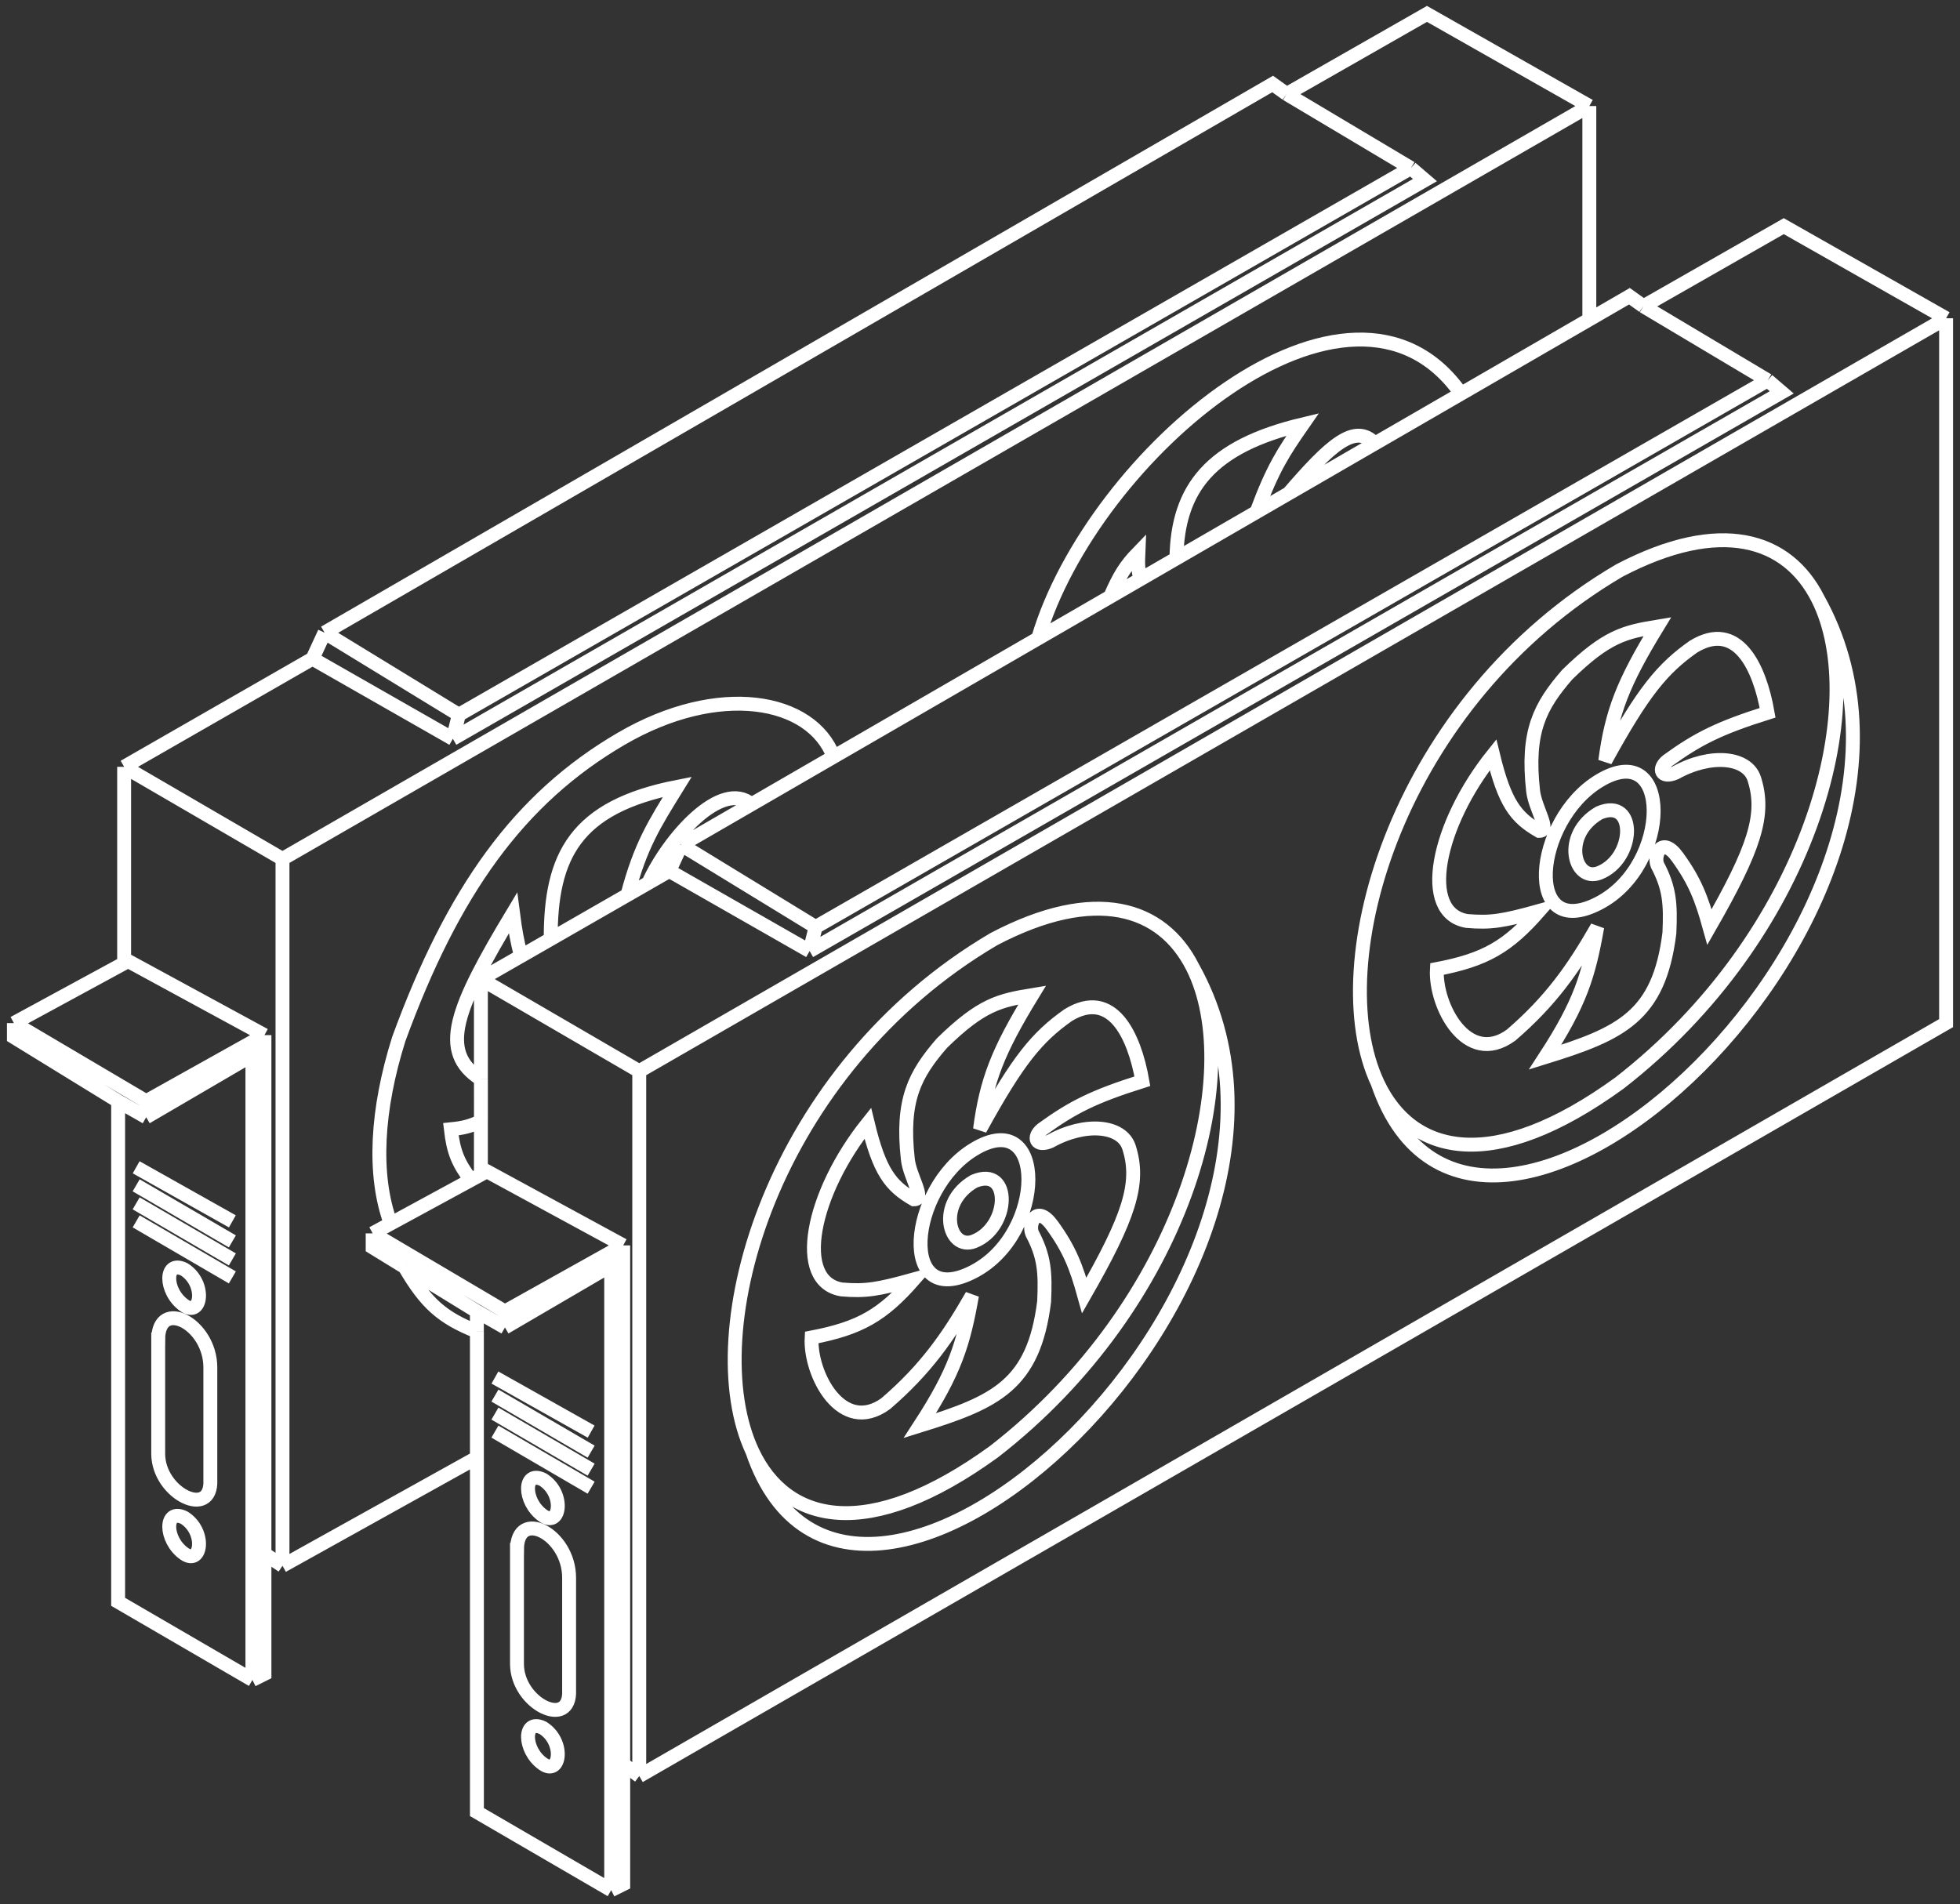 <svg width="141" height="137" fill="none" xmlns="http://www.w3.org/2000/svg"><rect width="100%" height="100%" fill="#333333" stroke="none"/><path d="m43.969 136 .865-.432v-8.645M43.969 136l-9.66-5.619v-25.502M43.968 136V91.048l-7.642 4.466m-2.019-1.152 2.019 1.152m-2.019-1.152v1.44m0-1.44-5.19-3.192m7.209 4.344v-1.152m8.507-4.755-8.507 4.755m8.507-4.755-9.805-5.33-.433.234m10.238 5.096v37.316m-8.507-32.561-9.517-5.62m0 0v1.01l2.307 1.418m-2.307-2.427 1.298-.705m7.498 11.078 6.921 3.89m0 1.441-6.921-4.034m0 1.297 6.921 4.034m0 1.297-6.921-4.035m-1.01-18.495-.72.392m.72-.392v-3.837m0-10.229 11.392 6.628m-11.392-6.628v7.204m0-7.204 2.884-1.655m8.508 8.283v50.715m0-50.715L140 22.9M45.988 127.788l-1.154-.865m1.154.865L140 73.615V22.9m0 0-11.679-6.628-10.094 5.763m0 0-1.009-.72-2.884 1.67m3.893-.95 8.94 5.331M49.016 60.792l-.866 1.873m.866-1.873 9.66 5.907m-9.66-5.907 5.046-2.921m-5.912 4.794 10.094 5.763M48.15 62.665l-1.506.864m80.523-36.163L58.677 66.7m68.49-39.333 1.009.864-69.932 40.198m.432-1.729-.432 1.729m-4.112 36.019c-4.046-8.593 1.43-27.52 17.377-36.883 7.296-3.826 12.103-2.29 14.283 2.017m-31.66 34.866c2.43 5.159 8.29 6.594 17.377 0 13.683-10.623 18.178-27.17 14.283-34.866m-31.66 34.866c7.14 21.035 44.053-12.679 31.66-34.866m-4.574 12.966c.829 2.585.005 5.034-3.22 10.662-.57-2.05-1.049-3.307-2.307-5.043-1.121-1.545-1.73-.144-1.442.577.881 1.666.96 2.79.865 4.898-.745 6.012-3.492 7.243-8.94 8.933 2.534-3.895 3.138-5.897 3.75-9.365-1.731 3.026-3.351 5.326-6.201 7.78-3.172 2.306-5.485-2.123-5.335-4.754 3.501-.674 5.093-1.607 7.354-4.178-2.596.72-3.46.864-5.191.72-3.46-.576-2.163-6.916 1.874-11.958.84 3.465 1.624 4.503 3.317 5.474.865 0-.289-1.584-.433-2.881-.475-4.27.487-6.086 2.451-8.357 2.856-2.797 4.17-3.075 6.489-3.457-2.486 4.065-3.287 6.17-3.749 9.653 2.737-4.987 4.105-6.633 6.344-8.213 3.154-1.93 4.759 1.441 5.336 4.755-3.457 1.089-5.008 1.858-7.21 3.458-.721.576-.433 1.296.577.864 2.531-1.412 5.163-1.152 5.671.433Zm0 0c-.015-.047.016.049 0 0Zm17.894-4.61c-4.046-8.593 1.429-27.52 17.377-36.884 7.295-3.825 12.103-2.29 14.283 2.017m-31.66 34.867c2.429 5.159 8.29 6.594 17.377 0 13.683-10.623 18.178-27.17 14.283-34.867m-31.66 34.867c7.14 21.035 44.053-12.679 31.66-34.867m-4.574 12.967c.829 2.584.005 5.034-3.22 10.662-.57-2.05-1.049-3.307-2.307-5.043-1.121-1.545-1.731-.144-1.442.577.881 1.666.959 2.79.865 4.898-.745 6.012-3.492 7.243-8.94 8.933 2.534-3.895 3.138-5.897 3.749-9.365-1.73 3.026-3.35 5.326-6.2 7.78-3.172 2.305-5.486-2.123-5.335-4.754 3.501-.674 5.093-1.607 7.354-4.179-2.596.72-3.461.865-5.191.72-3.461-.576-2.163-6.915 1.874-11.958.84 3.466 1.623 4.504 3.317 5.475.865 0-.289-1.584-.433-2.881-.475-4.27.487-6.086 2.451-8.357 2.856-2.797 4.17-3.075 6.489-3.458-2.486 4.066-3.287 6.17-3.749 9.654 2.737-4.987 4.105-6.633 6.344-8.213 3.154-1.93 4.759 1.441 5.335 4.755-3.456 1.089-5.007 1.857-7.209 3.458-.721.576-.433 1.296.577.864 2.531-1.412 5.163-1.152 5.671.432Zm0 0c-.016-.048.016.048 0 0Zm-108.04 64.835.866-.432v-8.645m-.865 9.077-9.661-5.619v-36.02m9.66 41.639V75.92l-7.641 4.466m-2.02-1.152 2.02 1.152m-2.02-1.152L1 74.624v-1.01m9.517 6.772v-1.152m8.507-4.755-8.507 4.755m8.507-4.755-9.805-5.33-.288.156m10.093 5.174v37.316m-8.507-32.561L1 73.614m0 0 7.786-4.23.145-.079m.865 14.683 6.92 3.89m0 1.441-6.92-4.034m0 1.297 6.92 4.034m0 1.296-6.92-4.034m9.228 23.917 1.298.865M8.93 55.173 20.32 61.8m-11.39-6.627 13.553-7.78M8.93 55.173v14.132M20.322 61.8l94.012-54.172M20.322 61.8v50.86M114.334 7.628 102.655 1 92.561 6.763m21.773.865v15.356M92.561 6.764l-1.01-.721L23.35 45.52M92.56 6.763l8.94 5.33M23.35 45.52l-.866 1.873m.866-1.873 9.66 5.907m-10.526-4.034 10.094 5.763M101.5 12.094l-68.49 39.333m68.49-39.333 1.009.864-69.932 40.198m.432-1.73-.432 1.73M20.322 112.66l13.986-7.781m0 0v-9.076m25.66-41.35c-1.58-4.179-8.258-5.393-15.278-1.297-7.354 4.29-12.112 10.95-16.005 21.611-1.586 5.043-1.875 9.745-.577 13.27m31.86-33.585-5.906 3.419m5.906-3.419 14.713-8.516M28.108 88.038l5.768-3.135m.432 10.9c-2.522-1.005-3.666-2.035-5.19-4.633m4.758-6.267c-.907-1.213-1.252-1.995-1.442-3.652.885-.09 1.362-.201 2.163-.577m0 0V77.65m0 0c-3.096-1.969-1.808-5.117 2.306-11.959.167 1.29.29 1.976.577 3.1m0 0 2.137-1.227m0 0c-.016-5.968 1.756-9.509 9.11-10.95-1.68 2.715-2.655 4.25-3.589 7.78m-5.521 3.17 5.521-3.17m0 0 1.506-.864m0 0c1.47-3.215 5.255-7.492 7.418-5.658m20.62-11.935c3.893-13.24 22.493-28.944 30.424-17.61m-30.424 17.61 5.19-3.005m25.234-14.605-6.2 3.588m6.2-3.588 9.228-5.342M79.872 42.931c.668-1.542 1.115-2.24 2.02-3.174-.038.864-.014 1.293.143 1.922m-2.163 1.252 2.163-1.252m0 0 2.596-1.502m0 0c.076-5.043 2.451-8.056 9.084-9.641-1.373 1.979-2.137 3.118-3.317 6.303m-5.767 3.338 5.767-3.338m0 0 2.307-1.336m0 0c2.97-3.443 4.759-5.111 6.2-3.589m-6.2 3.59 6.2-3.59m-59.839 74.55c-1.442-.72-1.442 1.585 0 2.594 1.236.864 1.587-1.585 0-2.594Zm-1.874 5.043c0-3.026 3.749-1.153 3.749 2.017v8.068c.144 2.882-3.75 1.009-3.75-1.873v-8.212Zm1.874 12.823c-1.442-.721-1.442 1.585 0 2.593 1.236.865 1.587-1.585 0-2.593Zm31.001-39.333c-2.74 1.585-1.803 5.023 0 4.322 2.596-1.008 2.74-5.475 0-4.322Zm0-2.305c-4.758 2.881-5.479 11.67 0 8.788 5.206-2.737 5.235-11.958 0-8.788Zm44.98-24.205c-2.739 1.584-1.803 5.023 0 4.322 2.596-1.009 2.74-5.475 0-4.322Zm0-2.306c-4.758 2.882-5.479 11.67 0 8.79 5.206-2.738 5.234-11.96 0-8.79ZM13.257 91.336c-1.443-.72-1.443 1.585 0 2.594 1.235.864 1.585-1.585 0-2.594Zm-1.875 5.043c0-3.026 3.749-1.153 3.749 2.017v8.068c.144 2.882-3.75 1.009-3.75-1.873v-8.212Zm1.874 12.823c-1.442-.721-1.442 1.585 0 2.593 1.236.865 1.586-1.585 0-2.593Z" stroke="#fff"/></svg>
